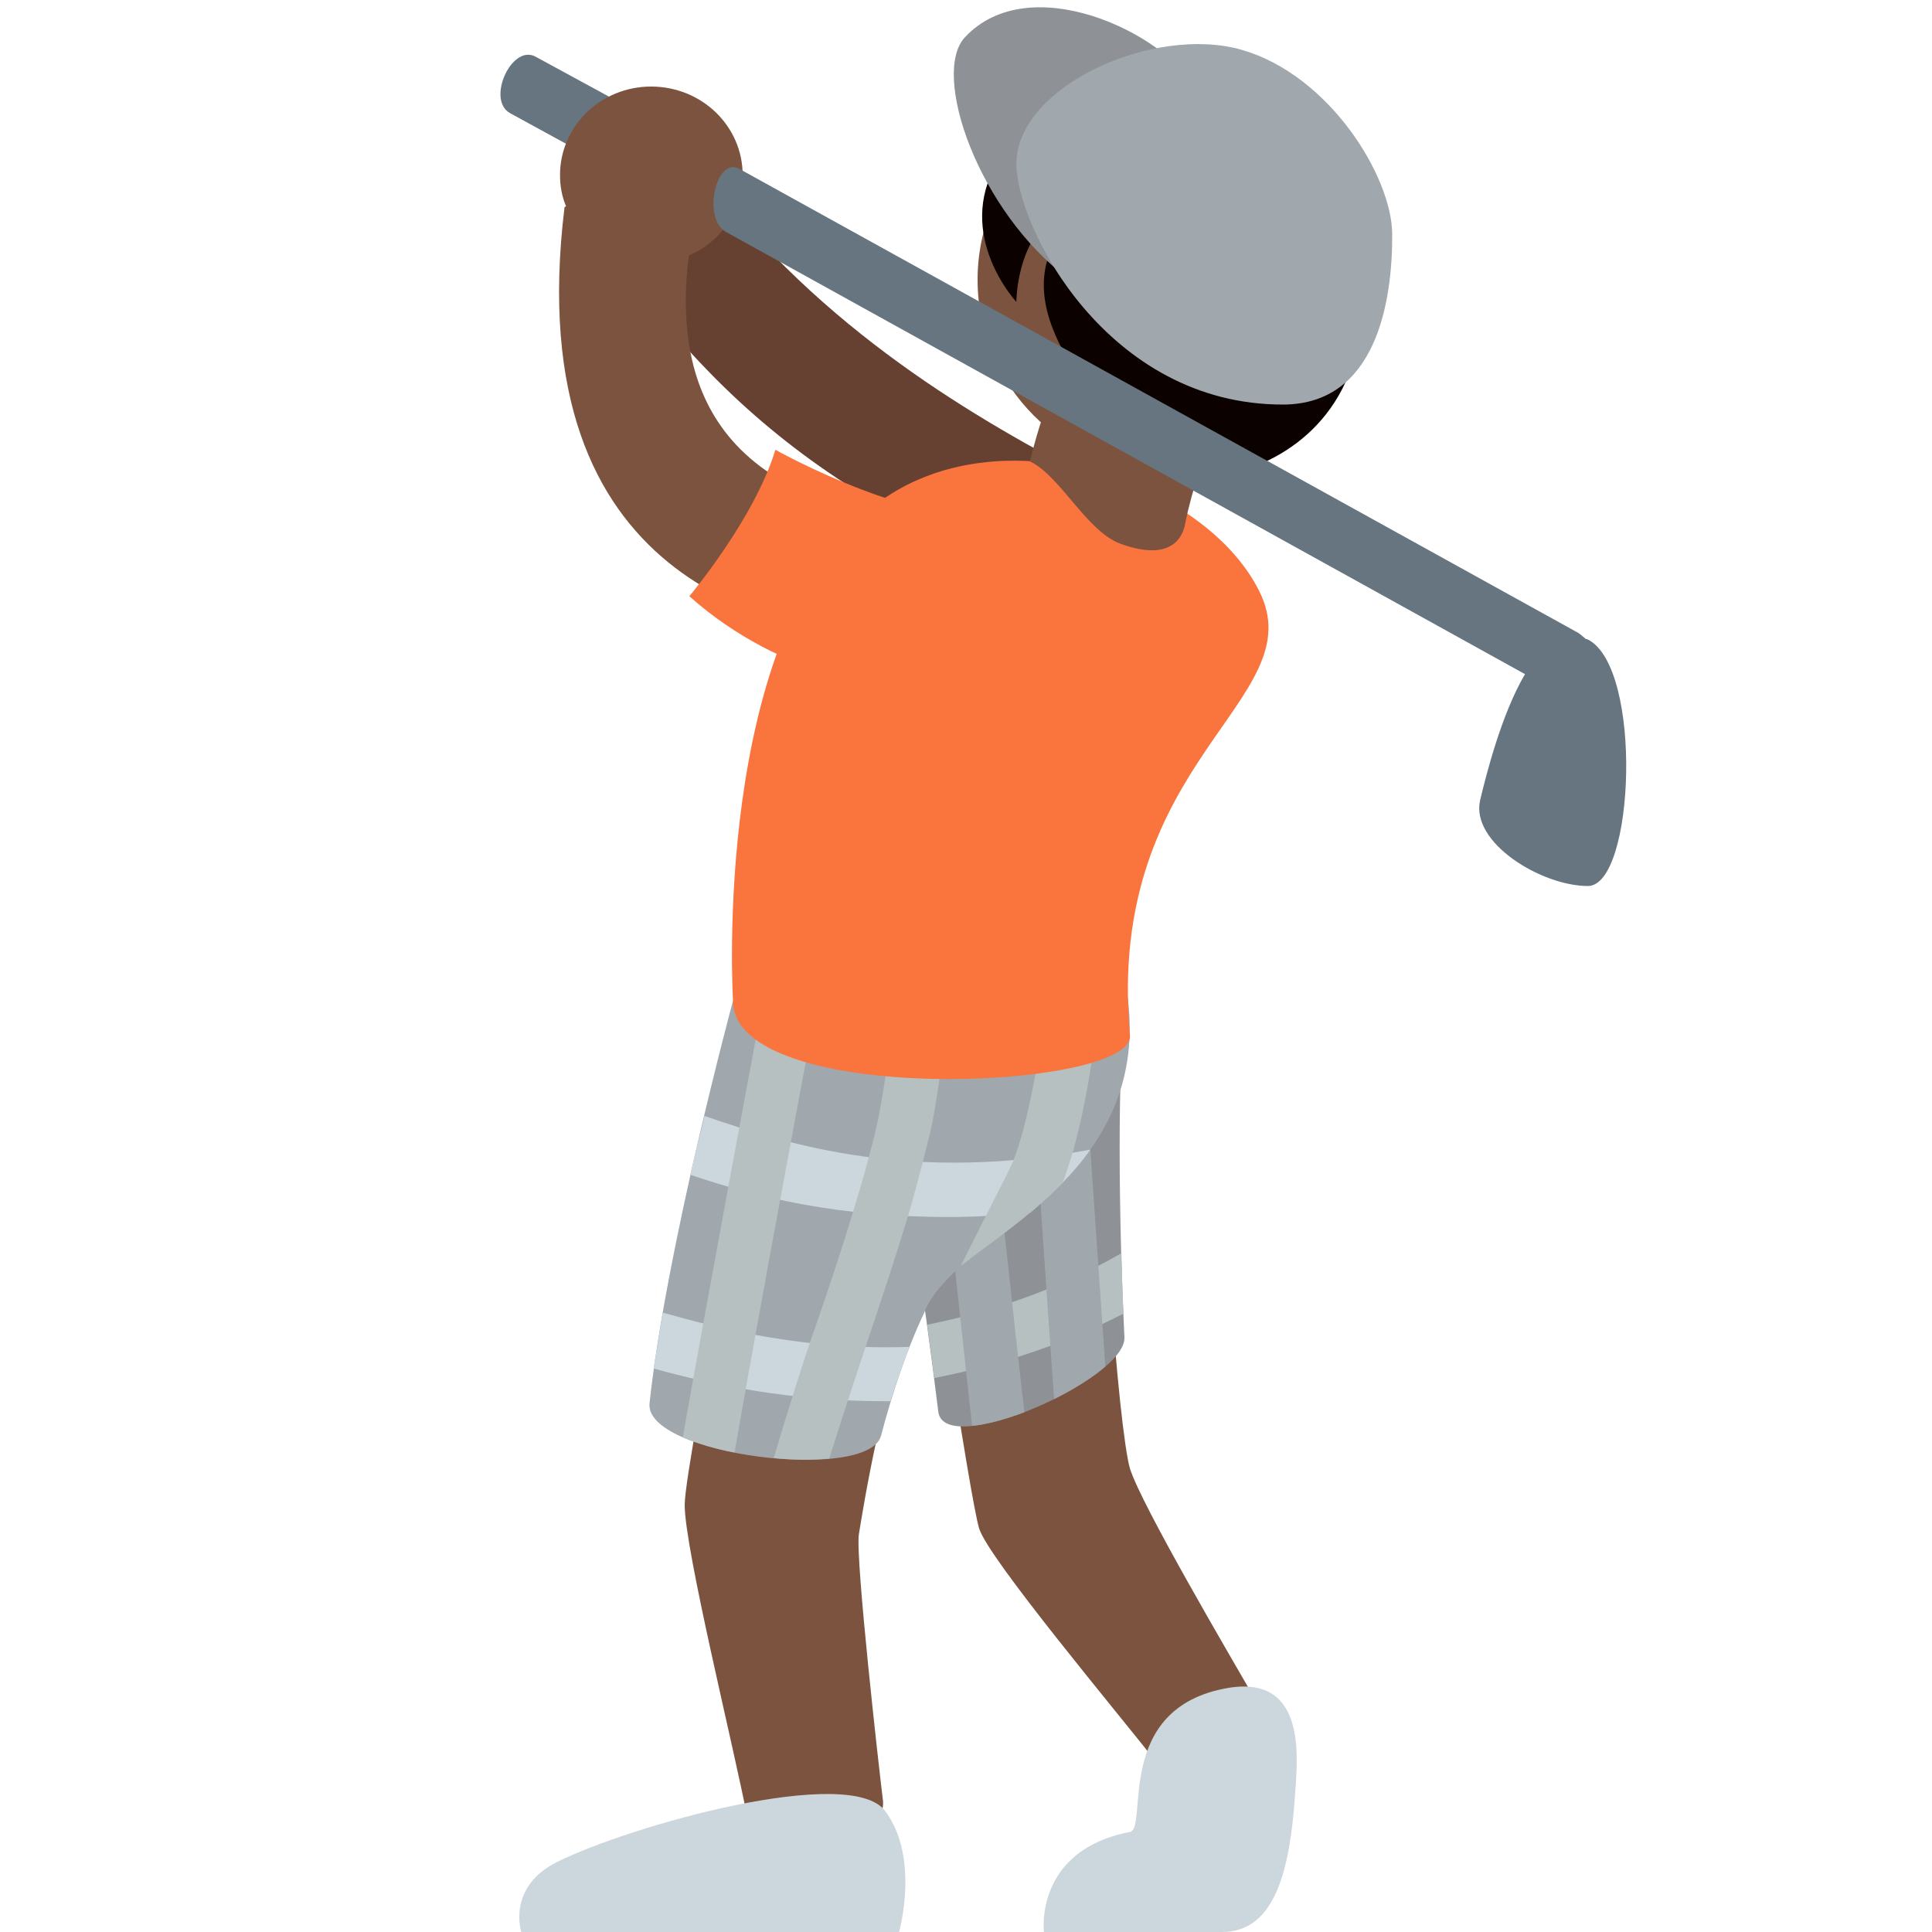 <?xml version="1.0" encoding="UTF-8"?>
<svg xmlns="http://www.w3.org/2000/svg" xmlns:xlink="http://www.w3.org/1999/xlink" width="15pt" height="15pt" viewBox="0 0 15 15" version="1.1">
<g id="surface1">
<path style=" stroke:none;fill-rule:nonzero;fill:rgb(48.627%,32.549%,24.314%);fill-opacity:1;" d="M 9.723 13.156 C 9.555 12.863 8.863 11.688 8.773 11.402 C 8.688 11.117 8.504 8.938 8.598 7.863 C 8.598 7.863 6.859 6.734 7.012 7.98 C 7.168 9.242 7.531 11.637 7.602 11.867 C 7.672 12.098 8.68 13.301 8.992 13.699 C 9.168 13.918 9.867 13.41 9.723 13.156 Z M 9.723 13.156 "/>
<path style=" stroke:none;fill-rule:nonzero;fill:rgb(55.686%,56.863%,58.431%);fill-opacity:1;" d="M 8.73 7.863 C 8.668 8.473 8.695 9.695 8.73 10.383 C 8.746 10.707 7.332 11.332 7.285 10.961 C 7.18 10.094 6.977 8.758 6.863 7.98 Z M 8.73 7.863 "/>
<path style=" stroke:none;fill-rule:nonzero;fill:rgb(71.765%,75.294%,75.686%);fill-opacity:1;" d="M 7.254 10.699 C 7.668 10.617 8.176 10.48 8.723 10.199 C 8.715 10.055 8.711 9.898 8.707 9.73 C 8.152 10.047 7.625 10.199 7.199 10.285 Z M 7.254 10.699 "/>
<path style=" stroke:none;fill-rule:nonzero;fill:rgb(62.745%,65.49%,67.843%);fill-opacity:1;" d="M 7.953 10.965 C 7.832 9.91 7.652 8.191 7.633 7.973 L 7.219 8.008 C 7.227 8.09 7.426 9.98 7.547 11.07 C 7.664 11.059 7.805 11.02 7.953 10.965 Z M 8.184 10.863 C 8.336 10.785 8.48 10.699 8.582 10.609 C 8.516 9.68 8.426 8.348 8.398 7.883 L 7.984 7.91 C 8.016 8.398 8.117 9.934 8.184 10.863 Z M 8.184 10.863 "/>
<path style=" stroke:none;fill-rule:nonzero;fill:rgb(40%,45.882%,49.804%);fill-opacity:1;" d="M 5.047 1.473 L 3.961 0.879 C 3.773 0.777 3.973 0.336 4.16 0.441 L 5.281 1.051 Z M 5.047 1.473 "/>
<path style=" stroke:none;fill-rule:nonzero;fill:rgb(48.627%,32.549%,24.314%);fill-opacity:1;" d="M 8.23 7.539 C 8.012 6.344 6.055 7.734 6.055 7.734 C 6.055 7.734 5.316 11.34 5.316 11.684 C 5.316 12.031 5.699 13.57 5.805 14.125 C 5.84 14.309 6.898 14.379 6.855 13.977 C 6.824 13.727 6.641 12.105 6.668 11.914 C 6.699 11.723 6.859 10.711 7.133 10.07 C 7.328 9.613 8.52 9.133 8.23 7.539 Z M 8.23 7.539 "/>
<path style=" stroke:none;fill-rule:nonzero;fill:rgb(80%,83.922%,86.667%);fill-opacity:1;" d="M 6.871 14.059 C 6.598 13.699 4.906 14.168 4.324 14.457 C 3.934 14.652 4.047 15 4.047 15 L 6.98 15 C 6.98 15 7.145 14.422 6.871 14.059 Z M 6.871 14.059 "/>
<path style=" stroke:none;fill-rule:nonzero;fill:rgb(40%,25.49%,19.216%);fill-opacity:1;" d="M 8.48 3.723 C 7.586 3.254 6.391 2.578 5.453 1.34 C 5.355 1.211 4.566 1.734 4.633 1.824 C 5.516 3.047 6.48 4.113 9.246 4.906 C 9.273 4.914 8.852 3.914 8.48 3.723 Z M 8.48 3.723 "/>
<path style=" stroke:none;fill-rule:nonzero;fill:rgb(62.745%,65.49%,67.843%);fill-opacity:1;" d="M 8.422 8.984 C 8.691 8.633 8.863 8.176 8.719 7.539 L 5.691 7.77 C 5.691 7.77 5.172 9.691 5.043 10.895 C 5 11.297 6.738 11.512 6.84 11.148 C 6.922 10.836 7.035 10.488 7.176 10.191 C 7.309 9.812 8.156 9.363 8.422 8.984 Z M 8.422 8.984 "/>
<path style=" stroke:none;fill-rule:nonzero;fill:rgb(80%,83.922%,86.667%);fill-opacity:1;" d="M 8 9.414 C 8.164 9.273 8.332 9.117 8.465 8.926 C 7.09 9.18 6.16 8.902 5.469 8.664 C 5.441 8.797 5.391 8.973 5.359 9.121 C 5.883 9.297 6.496 9.449 7.379 9.449 C 7.578 9.449 7.785 9.434 8 9.414 Z M 6.914 10.879 C 6.957 10.738 7.008 10.598 7.062 10.457 C 6.266 10.484 5.633 10.328 5.145 10.191 C 5.125 10.324 5.09 10.535 5.074 10.625 C 5.539 10.754 6.148 10.879 6.871 10.879 Z M 6.914 10.879 "/>
<path style=" stroke:none;fill-rule:nonzero;fill:rgb(71.765%,75.294%,75.686%);fill-opacity:1;" d="M 5.918 7.805 C 5.898 7.895 5.473 10.184 5.301 11.16 C 5.414 11.207 5.555 11.25 5.703 11.277 C 5.859 10.371 6.273 8.141 6.324 7.891 Z M 7.371 7.727 L 6.953 7.688 C 6.953 7.695 6.898 8.289 6.824 8.656 C 6.805 8.762 6.773 8.879 6.742 8.996 C 6.707 9.129 6.668 9.262 6.625 9.402 C 6.523 9.742 6.402 10.098 6.285 10.434 C 6.25 10.535 6.105 10.984 6.008 11.32 C 6.16 11.336 6.309 11.336 6.438 11.324 C 6.551 10.965 6.711 10.484 6.719 10.461 C 6.832 10.125 6.949 9.773 7.051 9.438 C 7.094 9.293 7.129 9.156 7.164 9.023 C 7.188 8.926 7.215 8.828 7.234 8.738 C 7.312 8.348 7.367 7.754 7.371 7.727 Z M 8.082 7.938 C 8.082 8.199 7.973 8.734 7.871 9.004 C 7.855 9.055 7.523 9.691 7.461 9.828 C 7.613 9.707 7.809 9.574 8.004 9.41 C 8.086 9.34 8.168 9.266 8.25 9.184 C 8.277 9.113 8.301 9.035 8.328 8.949 C 8.426 8.602 8.5 8.16 8.5 7.938 Z M 8.082 7.938 "/>
<path style=" stroke:none;fill-rule:nonzero;fill:rgb(48.627%,32.549%,24.314%);fill-opacity:1;" d="M 10.574 2.172 C 10.574 2.996 9.906 3.664 9.082 3.664 C 8.258 3.664 7.59 2.996 7.59 2.172 C 7.59 1.352 8.258 0.684 9.082 0.684 C 9.906 0.684 10.574 1.348 10.574 2.172 "/>
<path style=" stroke:none;fill-rule:nonzero;fill:rgb(98.039%,45.49%,24.314%);fill-opacity:1;" d="M 5.691 7.77 C 5.691 7.77 5.516 4.91 6.793 3.922 C 7.746 3.184 9.352 3.734 9.777 4.59 C 10.203 5.441 8.578 5.887 8.773 8.039 C 8.809 8.465 5.691 8.602 5.691 7.77 Z M 5.691 7.77 "/>
<path style=" stroke:none;fill-rule:nonzero;fill:rgb(48.627%,32.549%,24.314%);fill-opacity:1;" d="M 8.406 2.422 C 8.215 2.867 8.078 3.246 7.996 3.582 C 8.234 3.695 8.438 4.129 8.703 4.223 C 9.145 4.383 9.195 4.109 9.203 4.059 C 9.312 3.52 9.582 3 9.758 2.723 C 9.969 2.387 8.656 1.855 8.406 2.422 Z M 8.406 2.422 "/>
<path style=" stroke:none;fill-rule:nonzero;fill:rgb(4.314%,0.784%,0%);fill-opacity:1;" d="M 10.574 2.336 C 10.574 3.223 9.965 3.574 9.602 3.664 C 9.242 3.754 8.707 3.406 8.418 2.988 C 8.109 2.547 7.926 2.078 8.363 1.656 C 8.805 1.234 8.305 1.555 8.113 1.742 C 7.891 1.957 7.891 2.344 7.891 2.344 C 7.891 2.344 7.41 1.828 7.742 1.262 C 8.078 0.691 9.449 1.207 9.637 1.32 C 9.828 1.434 10.574 2.336 10.574 2.336 Z M 10.574 2.336 "/>
<path style=" stroke:none;fill-rule:nonzero;fill:rgb(55.686%,56.863%,58.431%);fill-opacity:1;" d="M 8.305 2.172 C 7.59 1.641 7.227 0.57 7.492 0.289 C 7.988 -0.242 9.027 0.242 9.293 0.695 C 9.562 1.152 8.52 2.336 8.305 2.172 Z M 8.305 2.172 "/>
<path style=" stroke:none;fill-rule:nonzero;fill:rgb(62.745%,65.49%,67.843%);fill-opacity:1;" d="M 7.891 1.273 C 7.891 1.754 8.59 3.145 9.965 3.141 C 10.684 3.137 10.812 2.344 10.809 1.816 C 10.805 1.367 10.32 0.582 9.641 0.387 C 8.961 0.191 7.891 0.668 7.891 1.273 Z M 7.891 1.273 "/>
<path style=" stroke:none;fill-rule:nonzero;fill:rgb(80%,83.922%,86.667%);fill-opacity:1;" d="M 9.535 13.105 C 10.16 13 10.07 13.684 10.055 13.93 C 10.016 14.512 9.902 15 9.488 15 L 8.105 15 C 8.105 15 8.027 14.367 8.773 14.223 C 8.918 14.191 8.641 13.258 9.535 13.105 Z M 9.535 13.105 "/>
<path style=" stroke:none;fill-rule:nonzero;fill:rgb(48.627%,32.549%,24.314%);fill-opacity:1;" d="M 5.68 3.414 C 5.379 3.066 5.273 2.586 5.348 1.984 C 5.594 1.879 5.766 1.641 5.766 1.359 C 5.766 0.98 5.449 0.672 5.055 0.672 C 4.664 0.672 4.348 0.98 4.348 1.359 C 4.348 1.445 4.363 1.527 4.395 1.602 C 4.391 1.605 4.383 1.605 4.383 1.609 C 4.02 4.578 6.09 4.867 6.77 4.965 C 6.812 4.973 7.508 4.031 7.465 4.031 C 6.633 4.031 6.035 3.824 5.68 3.414 Z M 5.68 3.414 "/>
<path style=" stroke:none;fill-rule:nonzero;fill:rgb(98.039%,45.49%,24.314%);fill-opacity:1;" d="M 6.02 3.492 C 5.859 4.027 5.352 4.629 5.352 4.629 C 6.086 5.285 6.953 5.344 6.953 5.344 C 6.953 5.344 7.711 4.492 7.852 3.977 C 7.203 4.156 6.02 3.492 6.02 3.492 Z M 6.02 3.492 "/>
<path style=" stroke:none;fill-rule:nonzero;fill:rgb(40%,45.882%,49.804%);fill-opacity:1;" d="M 12.328 4.965 C 12.324 4.965 12.32 4.961 12.312 4.961 C 12.293 4.945 12.277 4.93 12.254 4.914 L 5.742 1.312 C 5.559 1.207 5.449 1.699 5.637 1.801 L 11.84 5.234 C 11.656 5.547 11.539 6.016 11.492 6.211 C 11.414 6.543 11.969 6.879 12.328 6.879 C 12.691 6.879 12.758 5.184 12.328 4.965 Z M 12.328 4.965 "/>
</g>
</svg>
